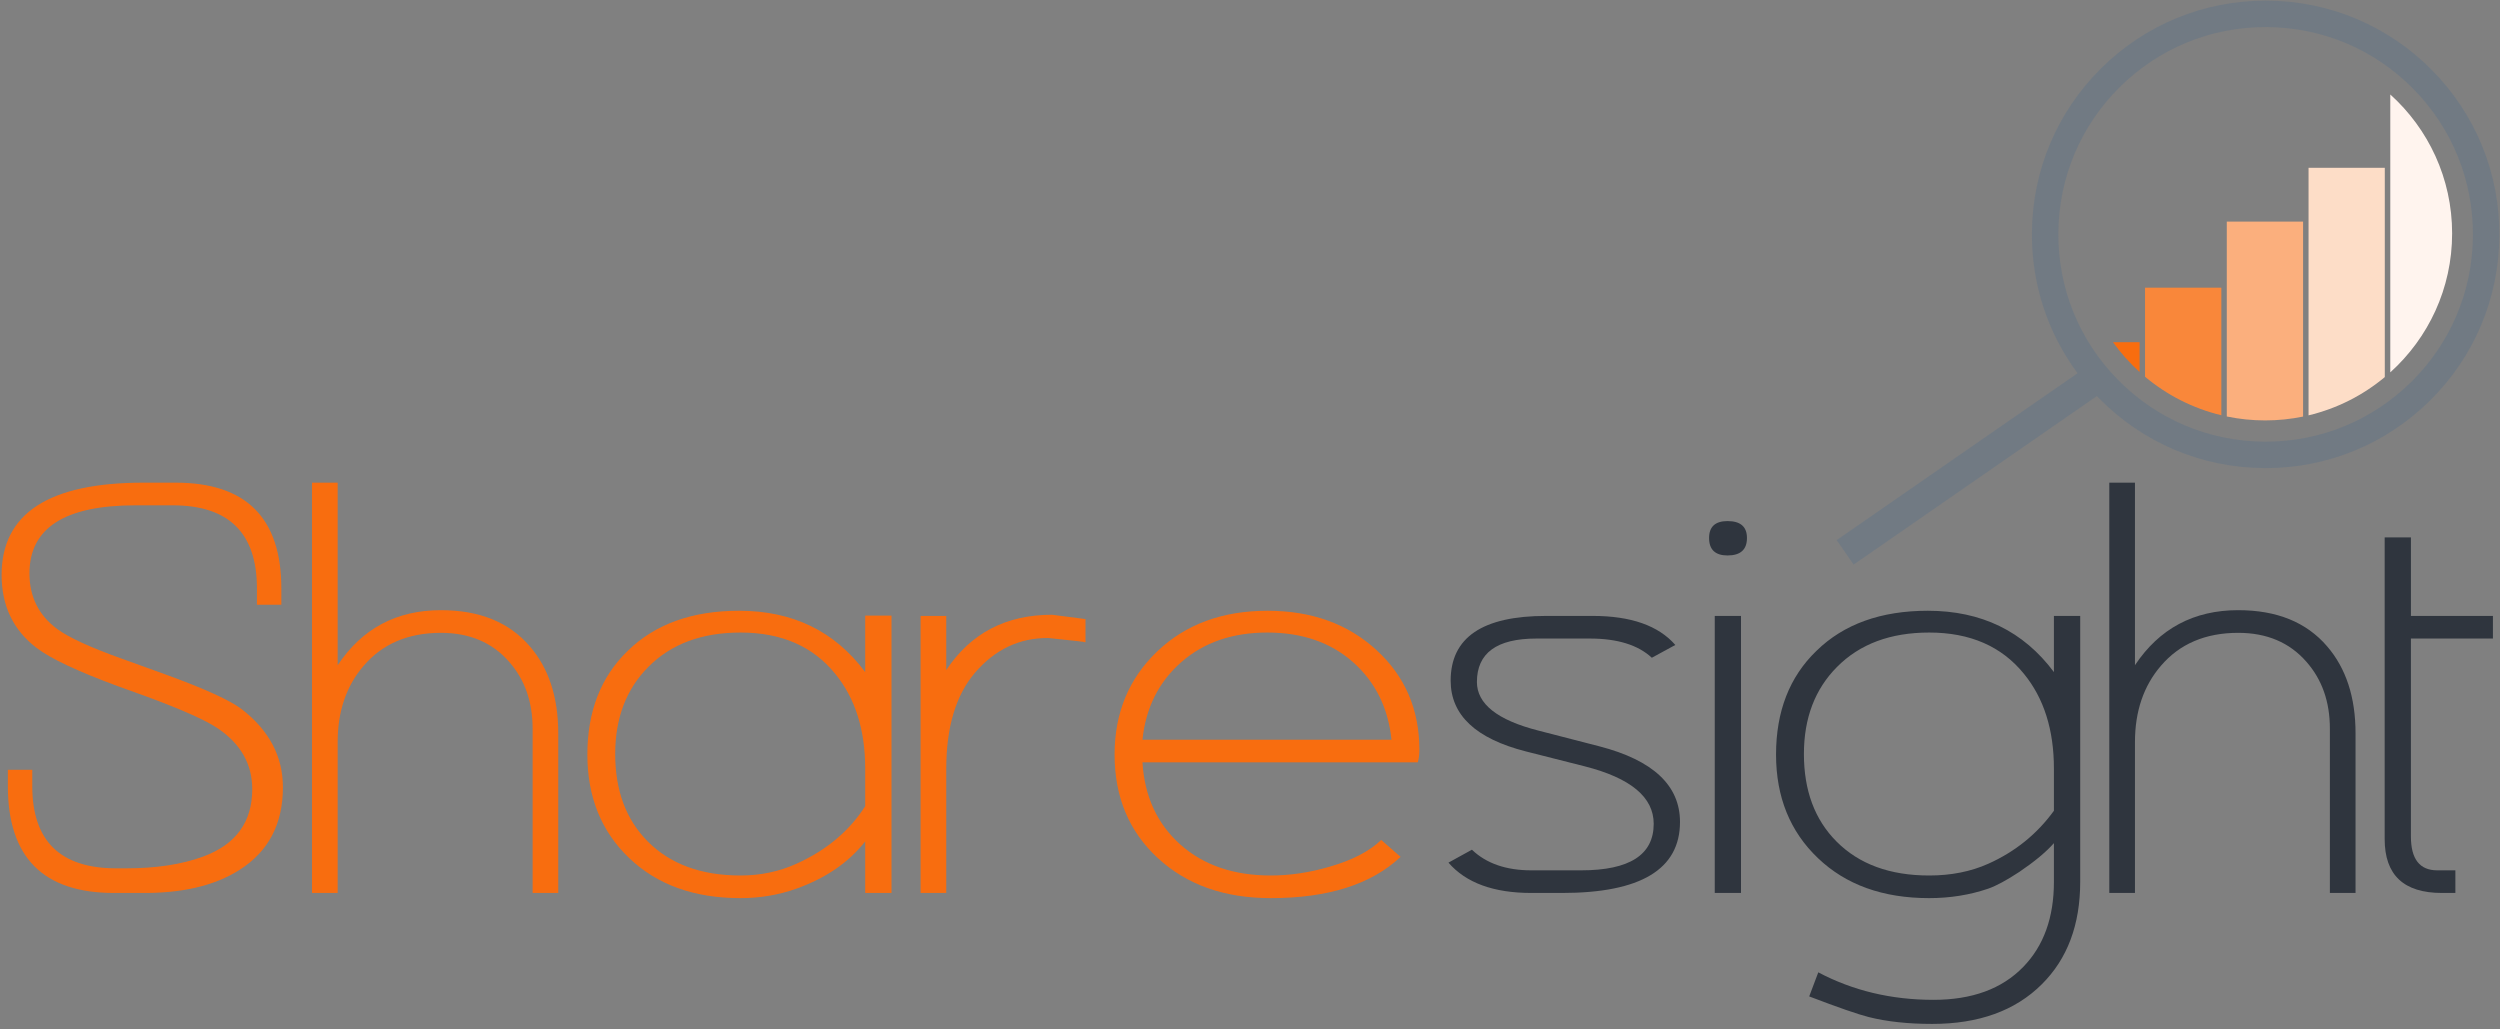 <?xml version="1.0" encoding="UTF-8" standalone="no"?>
<svg xmlns:sketch="http://www.bohemiancoding.com/sketch/ns" xmlns="http://www.w3.org/2000/svg" height="247px" width="600px" version="1.1" xmlns:xlink="http://www.w3.org/1999/xlink" viewBox="0 0 600 247">
 <rect x="0" y="0" width="600" height="247" fill="#808080" stroke="none"/>
 <title>Sharesight</title>
 <desc>www.sharesight.com</desc>
 <g id="Page-1" fill-rule="evenodd" sketch:type="MSPage" fill="none">
  <g id="Imported-Layers" sketch:type="MSLayerGroup">
   <path id="Fill-1" sketch:type="MSShapeGroup" fill="#F86D0F" d="m67.899 188.94c0 8.8-3.454 15.4-10.363 19.8-6.008 3.86-13.994 5.71-23.956 5.57h-6.233c-16.972 0-25.458-8.54-25.458-25.64l-0-3.92h5.857v3.92c0 13.15 6.709 19.73 20.127 19.73h2.402c7.21 0 13.368-0.94 18.475-2.82 7.859-2.89 11.79-8.29 11.79-16.18 0-5.97-2.727-10.81-8.179-14.53-2.901-1.97-8.58-4.52-17.033-7.64l-6.926-2.5c-9.715-3.58-16.25-6.65-19.603-9.22-5.609-4.26-8.412-10.1-8.412-17.53 0-14.76 11.34-22.14 34.019-22.14h7.735c16.921 0 25.383 8.46 25.383 25.38v3.92h-5.858v-3.91c0-13.3-6.743-19.95-20.229-19.95h-8.948c-16.947 0-25.418 5.44-25.418 16.33-0 5.63 2.235 10.1 6.707 13.39 2.762 2.01 7.835 4.35 15.221 7l10.664 3.85c9.462 3.44 15.594 6.23 18.399 8.39 6.558 5.09 9.837 11.32 9.837 18.7"/>
   <path id="Fill-2" sketch:type="MSShapeGroup" fill="#F86D0F" d="m133.98 214.31h-6.15v-39.44c0-6.43-1.88-11.77-5.64-16.04-4.05-4.64-9.51-6.95-16.37-6.95-7.858 0-14.041 2.64-18.547 7.91-4.156 4.82-6.233 10.93-6.233 18.31v36.21h-6.158v-98.47h6.158v43.81c5.858-8.8 14.119-13.21 24.78-13.21 9.26 0 16.37 2.89 21.33 8.67 4.56 5.27 6.83 12.24 6.83 20.9v38.3"/>
   <path id="Fill-3" sketch:type="MSShapeGroup" fill="#F86D0F" d="m213.96 214.31h-6.31v-12.37c-3.95 5.04-9.46 8.82-16.52 11.34-4.25 1.52-8.74 2.27-13.44 2.27-11.07 0-19.95-3.19-26.66-9.59-6.71-6.39-10.06-14.68-10.06-24.86 0-10.36 3.23-18.66 9.68-24.89 6.56-6.42 15.47-9.63 26.74-9.63 12.87 0 22.95 4.91 30.26 14.72v-13.55h6.31v66.56zm-6.31-20.83v-9.01c0-9.3-2.4-16.89-7.2-22.76-5.35-6.6-12.92-9.9-22.72-9.9-9.3 0-16.68 2.75-22.13 8.25-5.3 5.32-7.95 12.29-7.95 20.9 0 8.76 2.6 15.75 7.8 20.98 5.4 5.45 12.83 8.18 22.28 8.18 4.8 0 9.27-0.94 13.42-2.82 7.2-3.25 12.7-7.86 16.5-13.82z"/>
   <path id="Fill-4" sketch:type="MSShapeGroup" fill="#F86D0F" d="m260.52 154.15l-0.44-0.07c0.5 0-2.33-0.32-8.49-0.96-6.96-0.04-12.84 2.76-17.65 8.4-4.56 5.37-6.84 13.06-6.84 23.06v29.73h-6.16v-66.49h6.16v13c5.86-8.85 14.32-13.28 25.39-13.28 0.85 0.1 3.53 0.44 8.03 1.04v5.57"/>
   <path id="Fill-5" sketch:type="MSShapeGroup" fill="#F86D0F" d="m340.65 179.94c0 1.19-0.13 2.2-0.38 3.02h-66.08c0.5 8.18 3.53 14.75 9.08 19.72 5.56 4.96 12.79 7.44 21.71 7.44 4.65 0 9.38-0.71 14.19-2.13 5.41-1.56 9.51-3.69 12.32-6.4l4.65 4.06c-7.01 6.6-17.4 9.9-31.16 9.9-11.12 0-20.14-3.19-27.08-9.59-6.93-6.39-10.4-14.68-10.4-24.86 0-9.99 3.41-18.24 10.22-24.75 6.8-6.51 15.64-9.77 26.51-9.77 10.56 0 19.27 3.15 26.13 9.44s10.29 14.26 10.29 23.92zm-6.69-2.41c-0.8-7.66-3.88-13.86-9.23-18.61-5.36-4.74-12.22-7.11-20.58-7.11s-15.24 2.37-20.65 7.11c-5.41 4.75-8.51 10.95-9.31 18.61h59.77z"/>
   <path id="Fill-6" sketch:type="MSShapeGroup" fill="#2F353E" d="m403.2 197.26c0 11.37-9.44 17.05-28.31 17.05h-7.36c-9.06 0-15.69-2.42-19.9-7.28l5.63-3.1c3.46 3.3 8.21 4.95 14.27 4.95h11.94c11.62 0 17.42-3.72 17.42-11.17 0-6.39-5.53-10.99-16.59-13.8l-14.05-3.56c-12.06-3.07-18.09-8.73-18.09-16.99 0-10.36 7.63-15.54 22.9-15.54h11.19c9.16 0 15.77 2.32 19.83 6.97l-5.64 3.07c-3.3-3.07-8.26-4.61-14.87-4.61h-12.84c-9.51 0-14.27 3.48-14.27 10.43 0 5.25 4.91 9.14 14.72 11.65l14.65 3.78c12.91 3.34 19.37 9.4 19.37 18.15"/>
   <path id="Fill-7" sketch:type="MSShapeGroup" fill="#2F353E" d="m419.27 129.12c0 2.79-1.55 4.19-4.66 4.19-2.95 0-4.43-1.4-4.43-4.19 0-2.71 1.48-4.06 4.43-4.06 3.11 0 4.66 1.35 4.66 4.06zm-7.73 18.7h6.3v66.49h-6.3v-66.49z"/>
   <path id="Fill-8" sketch:type="MSShapeGroup" fill="#2F353E" d="m499.25 211.63c0 10.32-3.08 18.52-9.24 24.62-6.36 6.33-15.12 9.49-26.28 9.49-5.81 0-10.89-0.55-15.25-1.65-2.55-0.64-7.31-2.29-14.27-4.95l2.18-5.78c8.31 4.4 17.52 6.6 27.64 6.6 9.26 0 16.44-2.63 21.55-7.9 4.91-5.05 7.36-11.86 7.36-20.43v-9.28c-1.85 2.11-4.61 4.4-8.26 6.88-3.06 2.01-5.56 3.37-7.51 4.05-4.46 1.52-9.19 2.27-14.19 2.27-11.07 0-19.96-3.19-26.66-9.59-6.71-6.39-10.07-14.68-10.07-24.86 0-10.36 3.23-18.66 9.69-24.89 6.56-6.42 15.47-9.63 26.74-9.63 12.86 0 22.95 4.91 30.26 14.72v-13.48h6.31v63.81zm-6.31-17.05v-10.11c0-9.3-2.4-16.89-7.2-22.76-5.35-6.6-12.93-9.9-22.73-9.9-9.3 0-16.67 2.75-22.12 8.25-5.3 5.32-7.95 12.29-7.95 20.9 0 8.76 2.6 15.75 7.8 20.98 5.4 5.45 12.82 8.18 22.27 8.18 5.25 0 9.98-0.94 14.18-2.82 6.45-2.89 11.7-7.13 15.75-12.72z"/>
   <path id="Fill-9" sketch:type="MSShapeGroup" fill="#2F353E" d="m565.33 214.31h-6.16v-39.44c0-6.43-1.87-11.77-5.63-16.04-4.05-4.64-9.51-6.95-16.37-6.95-7.86 0-14.04 2.64-18.55 7.91-4.15 4.82-6.23 10.93-6.23 18.31v36.21h-6.16v-98.47h6.16v43.81c5.86-8.8 14.12-13.21 24.78-13.21 9.26 0 16.37 2.89 21.33 8.67 4.55 5.27 6.83 12.24 6.83 20.9v38.3"/>
   <path id="Fill-10" sketch:type="MSShapeGroup" fill="#2F353E" d="m598.3 153.25h-19.68v47.52c0 5.41 2.11 8.11 6.31 8.11h4.36v5.43h-3.23c-9.16 0-13.74-4.3-13.74-12.92v-72.41h6.3v18.84h19.68v5.43"/>
   <path id="Fill-11" sketch:type="MSShapeGroup" fill="#717A83" d="m583.74 16.897c-10.52-10.679-24.56-16.626-39.54-16.744l-0.46-0.002c-14.88 0-28.91 5.777-39.49 16.266-10.58 10.495-16.47 24.484-16.59 39.39-0.1 12.313 3.75 24.05 10.96 33.77l-57.82 40.053 4.07 5.87 58.38-40.442c0.18 0.181 0.35 0.364 0.53 0.544 10.51 10.678 24.55 16.628 39.53 16.738l0.45 0.01c14.89 0 28.92-5.78 39.5-16.269 10.58-10.495 16.47-24.483 16.59-39.386 0.12-14.985-5.6-29.119-16.11-39.798zm-4.95 74.675c-9.38 9.298-21.82 14.428-35.03 14.428h-0.4c-13.29-0.11-25.74-5.38-35.06-14.852-9.32-9.471-14.4-22.004-14.29-35.291 0.1-13.219 5.33-25.624 14.71-34.932 9.38-9.302 21.82-14.425 35.02-14.425l0.41 0.002c13.29 0.105 25.74 5.379 35.06 14.849 9.32 9.47 14.4 22.004 14.29 35.293-0.1 13.218-5.33 25.621-14.71 34.928z"/>
   <path id="Fill-12" sketch:type="MSShapeGroup" fill="#F86D0F" d="m513.5 89.28v-7.151h-6.38c1.87 2.605 4.01 5.003 6.38 7.151"/>
   <path id="Fill-13" sketch:type="MSShapeGroup" fill="#FFF4EE" d="m573.67 22.677v66.686c9.11-8.215 14.84-20.111 14.84-33.344 0-13.234-5.73-25.129-14.84-33.342"/>
   <path id="Fill-14" sketch:type="MSShapeGroup" fill="#FDDDC7" d="m554.05 99.683c6.84-1.627 13.07-4.821 18.3-9.182v-50.222h-18.3v59.404"/>
   <path id="Fill-15" sketch:type="MSShapeGroup" fill="#FBAF7D" d="m534.43 99.955c2.97 0.615 6.05 0.945 9.2 0.945 3.12 0 6.17-0.32 9.11-0.925v-46.794h-18.31v46.774"/>
   <path id="Fill-16" sketch:type="MSShapeGroup" fill="#F9873A" d="m514.81 90.42c5.23 4.382 11.46 7.596 18.31 9.24v-30.612h-18.31v21.372"/>
  </g>
 </g>
</svg>
